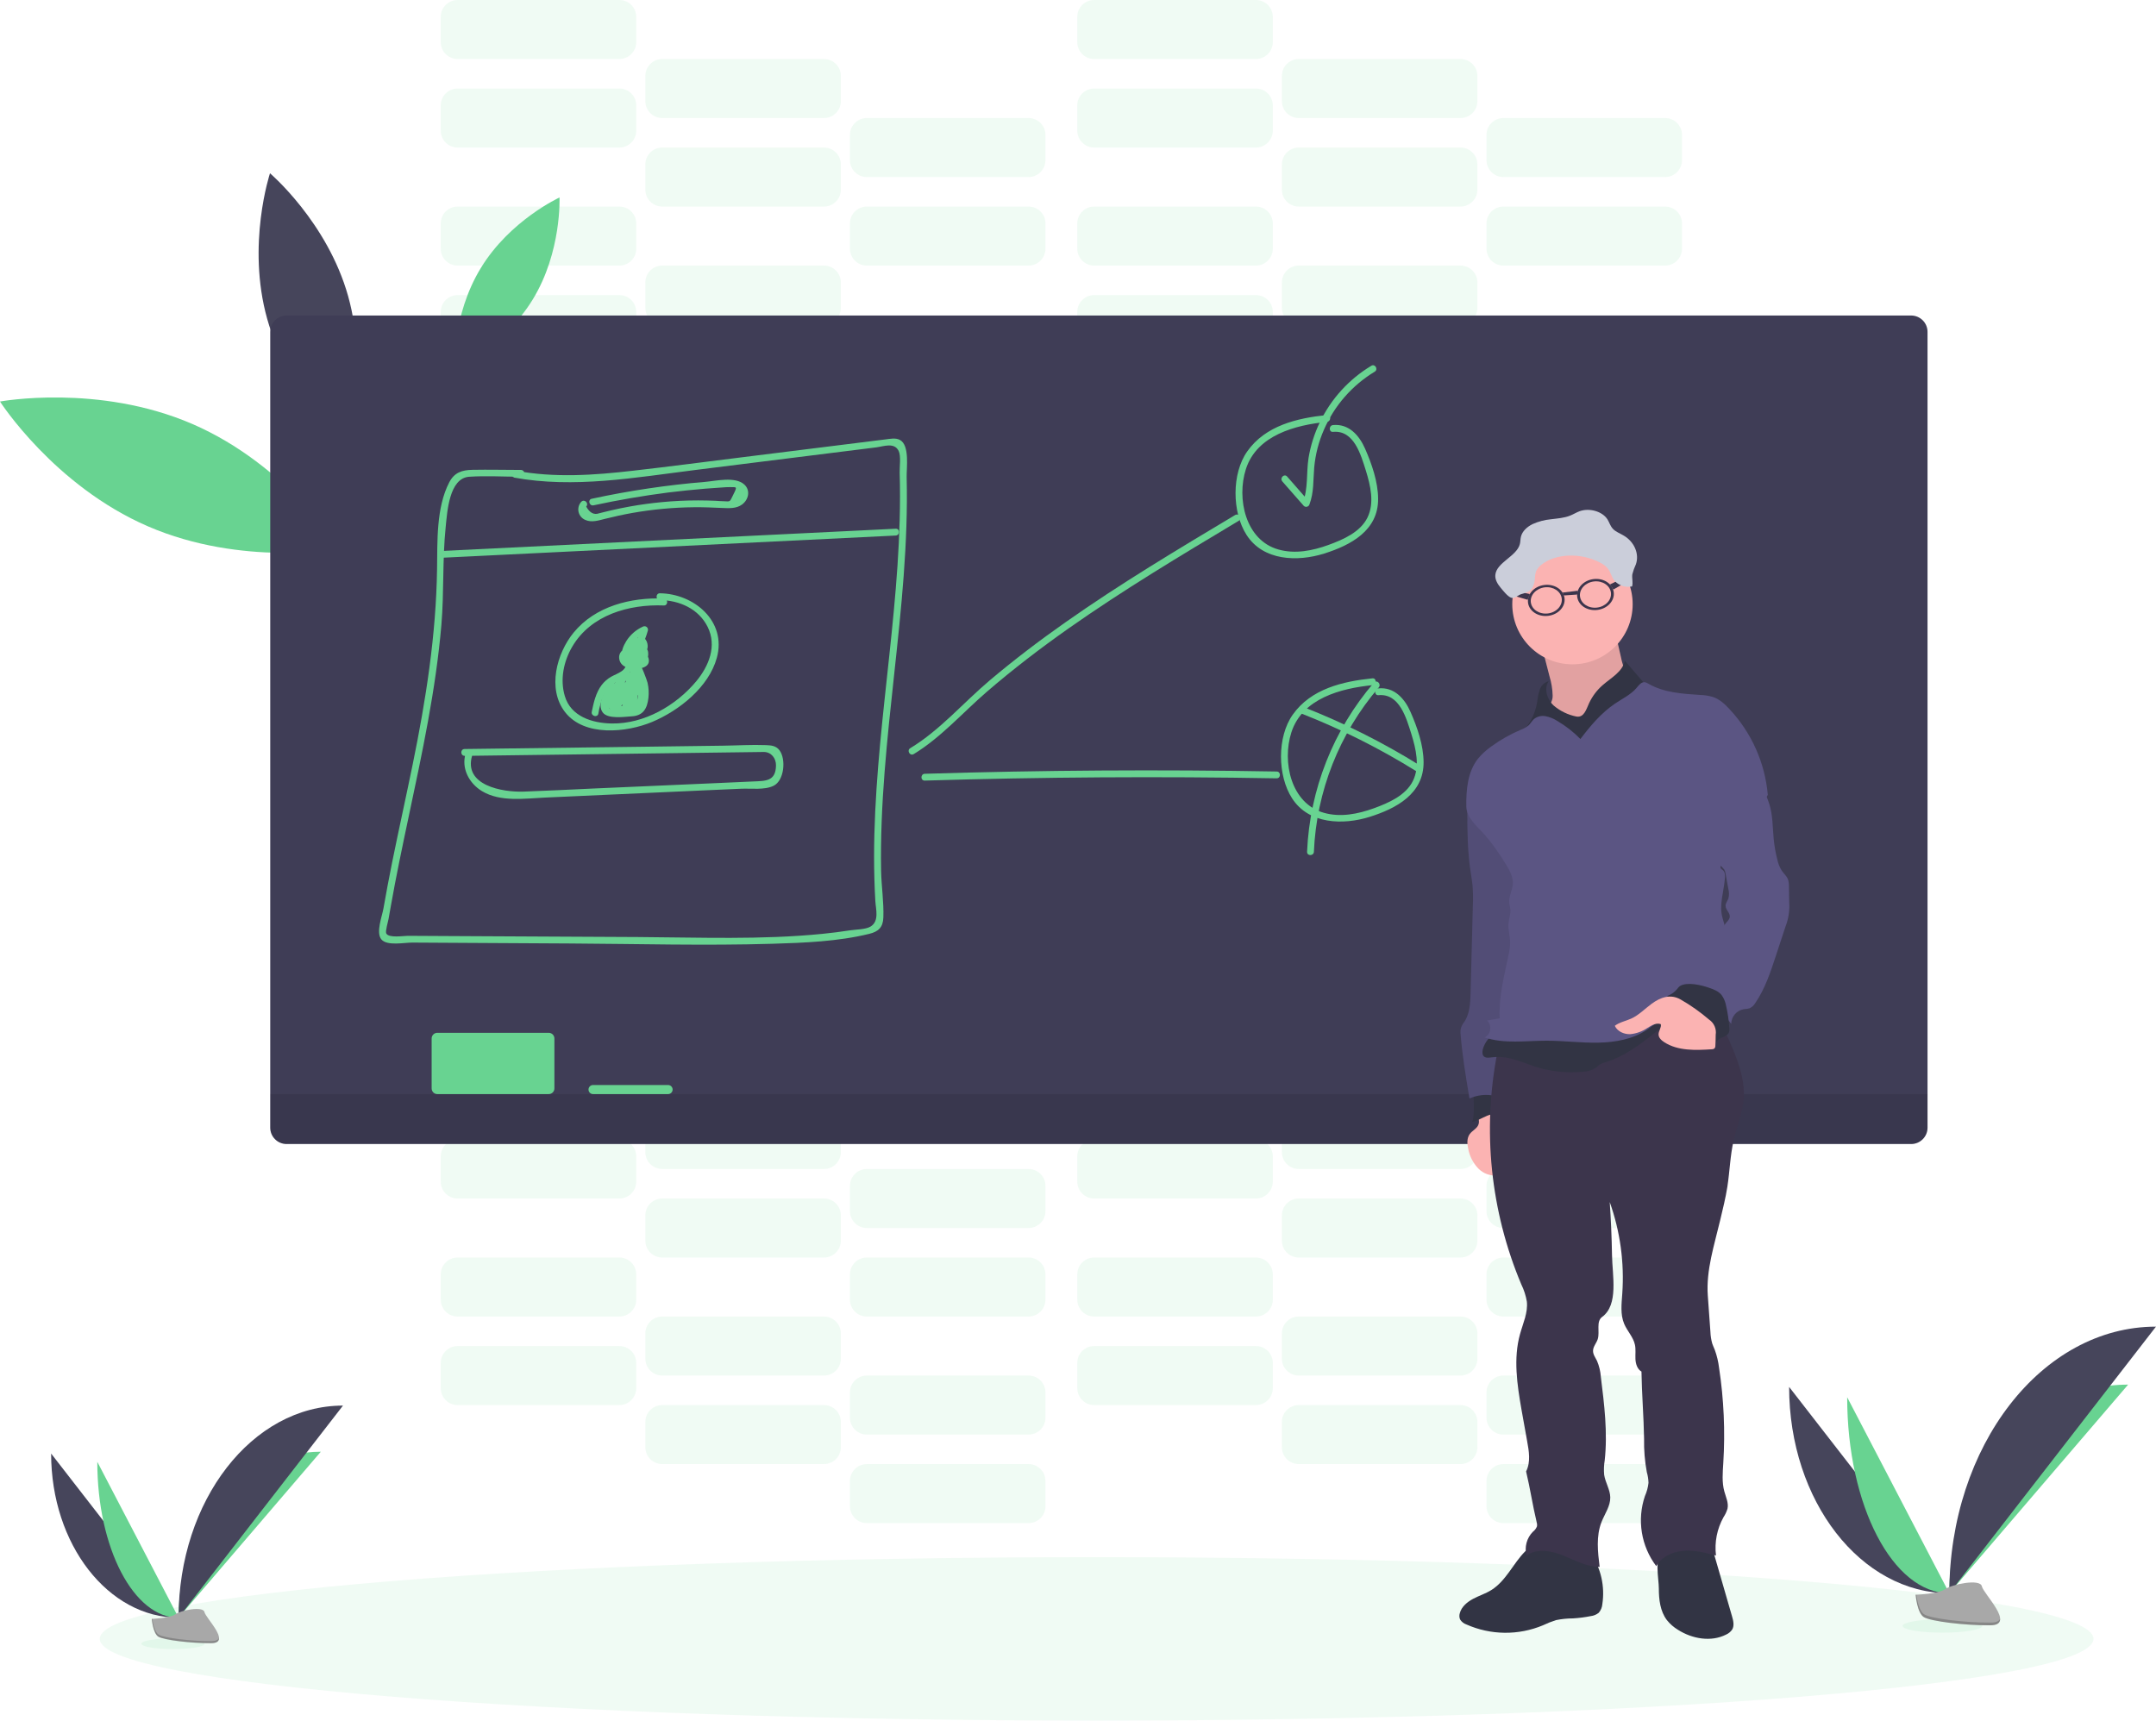 <svg width="446" height="356" viewBox="0 0 446 356" fill="none" xmlns="http://www.w3.org/2000/svg">
<g clip-path="url(#clip0)">
<path opacity="0.1" d="M128.123 61.055H94.668C92.738 61.055 91.173 62.618 91.173 64.545V69.777C91.173 71.704 92.738 73.266 94.668 73.266H128.123C130.053 73.266 131.617 71.704 131.617 69.777V64.545C131.617 62.618 130.053 61.055 128.123 61.055Z" fill="#68D391"/>
<path opacity="0.1" d="M170.448 73.266H136.993C135.063 73.266 133.499 74.829 133.499 76.756V81.988C133.499 83.915 135.063 85.478 136.993 85.478H170.448C172.378 85.478 173.943 83.915 173.943 81.988V76.756C173.943 74.829 172.378 73.266 170.448 73.266Z" fill="#68D391"/>
<path opacity="0.1" d="M212.774 85.478H179.318C177.388 85.478 175.824 87.04 175.824 88.967V94.199C175.824 96.126 177.388 97.689 179.318 97.689H212.774C214.704 97.689 216.268 96.126 216.268 94.199V88.967C216.268 87.04 214.704 85.478 212.774 85.478Z" fill="#68D391"/>
<path opacity="0.1" d="M128.123 42.739H94.668C92.738 42.739 91.173 44.301 91.173 46.228V51.46C91.173 53.388 92.738 54.95 94.668 54.95H128.123C130.053 54.95 131.617 53.388 131.617 51.46V46.228C131.617 44.301 130.053 42.739 128.123 42.739Z" fill="#68D391"/>
<path opacity="0.1" d="M170.448 54.95H136.993C135.063 54.95 133.499 56.512 133.499 58.439V63.671C133.499 65.599 135.063 67.161 136.993 67.161H170.448C172.378 67.161 173.943 65.599 173.943 63.671V58.439C173.943 56.512 172.378 54.95 170.448 54.95Z" fill="#68D391"/>
<path opacity="0.1" d="M212.774 67.161H179.318C177.388 67.161 175.824 68.723 175.824 70.65V75.882C175.824 77.81 177.388 79.372 179.318 79.372H212.774C214.704 79.372 216.268 77.81 216.268 75.882V70.65C216.268 68.723 214.704 67.161 212.774 67.161Z" fill="#68D391"/>
<path opacity="0.1" d="M259.802 61.055H226.346C224.416 61.055 222.852 62.618 222.852 64.545V69.777C222.852 71.704 224.416 73.266 226.346 73.266H259.802C261.732 73.266 263.296 71.704 263.296 69.777V64.545C263.296 62.618 261.732 61.055 259.802 61.055Z" fill="#68D391"/>
<path opacity="0.1" d="M302.127 73.266H268.671C266.742 73.266 265.177 74.829 265.177 76.756V81.988C265.177 83.915 266.742 85.478 268.671 85.478H302.127C304.057 85.478 305.621 83.915 305.621 81.988V76.756C305.621 74.829 304.057 73.266 302.127 73.266Z" fill="#68D391"/>
<path opacity="0.1" d="M344.452 85.478H310.997C309.067 85.478 307.502 87.04 307.502 88.967V94.199C307.502 96.126 309.067 97.689 310.997 97.689H344.452C346.382 97.689 347.947 96.126 347.947 94.199V88.967C347.947 87.04 346.382 85.478 344.452 85.478Z" fill="#68D391"/>
<path opacity="0.1" d="M259.802 42.739H226.346C224.416 42.739 222.852 44.301 222.852 46.228V51.46C222.852 53.388 224.416 54.95 226.346 54.95H259.802C261.732 54.95 263.296 53.388 263.296 51.46V46.228C263.296 44.301 261.732 42.739 259.802 42.739Z" fill="#68D391"/>
<path opacity="0.1" d="M302.127 54.95H268.671C266.742 54.95 265.177 56.512 265.177 58.439V63.671C265.177 65.599 266.742 67.161 268.671 67.161H302.127C304.057 67.161 305.621 65.599 305.621 63.671V58.439C305.621 56.512 304.057 54.95 302.127 54.95Z" fill="#68D391"/>
<path opacity="0.1" d="M344.452 67.161H310.997C309.067 67.161 307.502 68.723 307.502 70.65V75.882C307.502 77.81 309.067 79.372 310.997 79.372H344.452C346.382 79.372 347.947 77.81 347.947 75.882V70.65C347.947 68.723 346.382 67.161 344.452 67.161Z" fill="#68D391"/>
<path opacity="0.1" d="M128.123 18.317H94.668C92.738 18.317 91.173 19.879 91.173 21.806V27.038C91.173 28.965 92.738 30.528 94.668 30.528H128.123C130.053 30.528 131.617 28.965 131.617 27.038V21.806C131.617 19.879 130.053 18.317 128.123 18.317Z" fill="#68D391"/>
<path opacity="0.1" d="M170.448 30.528H136.993C135.063 30.528 133.499 32.09 133.499 34.017V39.249C133.499 41.176 135.063 42.739 136.993 42.739H170.448C172.378 42.739 173.943 41.176 173.943 39.249V34.017C173.943 32.09 172.378 30.528 170.448 30.528Z" fill="#68D391"/>
<path opacity="0.1" d="M212.774 42.739H179.318C177.388 42.739 175.824 44.301 175.824 46.228V51.46C175.824 53.388 177.388 54.95 179.318 54.95H212.774C214.704 54.95 216.268 53.388 216.268 51.46V46.228C216.268 44.301 214.704 42.739 212.774 42.739Z" fill="#68D391"/>
<path opacity="0.1" d="M128.123 0H94.668C92.738 0 91.173 1.562 91.173 3.49V8.722C91.173 10.649 92.738 12.211 94.668 12.211H128.123C130.053 12.211 131.617 10.649 131.617 8.722V3.49C131.617 1.562 130.053 0 128.123 0Z" fill="#68D391"/>
<path opacity="0.1" d="M170.448 12.211H136.993C135.063 12.211 133.499 13.773 133.499 15.701V20.933C133.499 22.86 135.063 24.422 136.993 24.422H170.448C172.378 24.422 173.943 22.86 173.943 20.933V15.701C173.943 13.773 172.378 12.211 170.448 12.211Z" fill="#68D391"/>
<path opacity="0.1" d="M212.774 24.422H179.318C177.388 24.422 175.824 25.985 175.824 27.912V33.144C175.824 35.071 177.388 36.633 179.318 36.633H212.774C214.704 36.633 216.268 35.071 216.268 33.144V27.912C216.268 25.985 214.704 24.422 212.774 24.422Z" fill="#68D391"/>
<path opacity="0.1" d="M259.802 18.317H226.346C224.416 18.317 222.852 19.879 222.852 21.806V27.038C222.852 28.965 224.416 30.528 226.346 30.528H259.802C261.732 30.528 263.296 28.965 263.296 27.038V21.806C263.296 19.879 261.732 18.317 259.802 18.317Z" fill="#68D391"/>
<path opacity="0.1" d="M302.127 30.528H268.671C266.742 30.528 265.177 32.09 265.177 34.017V39.249C265.177 41.176 266.742 42.739 268.671 42.739H302.127C304.057 42.739 305.621 41.176 305.621 39.249V34.017C305.621 32.09 304.057 30.528 302.127 30.528Z" fill="#68D391"/>
<path opacity="0.1" d="M344.452 42.739H310.997C309.067 42.739 307.502 44.301 307.502 46.228V51.46C307.502 53.388 309.067 54.95 310.997 54.95H344.452C346.382 54.95 347.947 53.388 347.947 51.46V46.228C347.947 44.301 346.382 42.739 344.452 42.739Z" fill="#68D391"/>
<path opacity="0.1" d="M259.802 0H226.346C224.416 0 222.852 1.562 222.852 3.49V8.722C222.852 10.649 224.416 12.211 226.346 12.211H259.802C261.732 12.211 263.296 10.649 263.296 8.722V3.49C263.296 1.562 261.732 0 259.802 0Z" fill="#68D391"/>
<path opacity="0.1" d="M302.127 12.211H268.671C266.742 12.211 265.177 13.773 265.177 15.701V20.933C265.177 22.86 266.742 24.422 268.671 24.422H302.127C304.057 24.422 305.621 22.86 305.621 20.933V15.701C305.621 13.773 304.057 12.211 302.127 12.211Z" fill="#68D391"/>
<path opacity="0.1" d="M344.452 24.422H310.997C309.067 24.422 307.502 25.985 307.502 27.912V33.144C307.502 35.071 309.067 36.633 310.997 36.633H344.452C346.382 36.633 347.947 35.071 347.947 33.144V27.912C347.947 25.985 346.382 24.422 344.452 24.422Z" fill="#68D391"/>
<path opacity="0.1" d="M128.123 278.507H94.668C92.738 278.507 91.173 280.069 91.173 281.996V287.228C91.173 289.155 92.738 290.718 94.668 290.718H128.123C130.053 290.718 131.617 289.155 131.617 287.228V281.996C131.617 280.069 130.053 278.507 128.123 278.507Z" fill="#68D391"/>
<path opacity="0.1" d="M170.448 290.718H136.993C135.063 290.718 133.499 292.28 133.499 294.207V299.439C133.499 301.366 135.063 302.929 136.993 302.929H170.448C172.378 302.929 173.943 301.366 173.943 299.439V294.207C173.943 292.28 172.378 290.718 170.448 290.718Z" fill="#68D391"/>
<path opacity="0.1" d="M212.774 302.929H179.318C177.388 302.929 175.824 304.491 175.824 306.418V311.65C175.824 313.578 177.388 315.14 179.318 315.14H212.774C214.704 315.14 216.268 313.578 216.268 311.65V306.418C216.268 304.491 214.704 302.929 212.774 302.929Z" fill="#68D391"/>
<path opacity="0.1" d="M128.123 260.19H94.668C92.738 260.19 91.173 261.752 91.173 263.68V268.912C91.173 270.839 92.738 272.401 94.668 272.401H128.123C130.053 272.401 131.617 270.839 131.617 268.912V263.68C131.617 261.752 130.053 260.19 128.123 260.19Z" fill="#68D391"/>
<path opacity="0.1" d="M170.448 272.401H136.993C135.063 272.401 133.499 273.963 133.499 275.891V281.123C133.499 283.05 135.063 284.612 136.993 284.612H170.448C172.378 284.612 173.943 283.05 173.943 281.123V275.891C173.943 273.963 172.378 272.401 170.448 272.401Z" fill="#68D391"/>
<path opacity="0.1" d="M212.774 284.612H179.318C177.388 284.612 175.824 286.174 175.824 288.102V293.334C175.824 295.261 177.388 296.823 179.318 296.823H212.774C214.704 296.823 216.268 295.261 216.268 293.334V288.102C216.268 286.174 214.704 284.612 212.774 284.612Z" fill="#68D391"/>
<path opacity="0.1" d="M259.802 278.507H226.346C224.416 278.507 222.852 280.069 222.852 281.996V287.228C222.852 289.155 224.416 290.718 226.346 290.718H259.802C261.732 290.718 263.296 289.155 263.296 287.228V281.996C263.296 280.069 261.732 278.507 259.802 278.507Z" fill="#68D391"/>
<path opacity="0.1" d="M302.127 290.718H268.671C266.742 290.718 265.177 292.28 265.177 294.207V299.439C265.177 301.366 266.742 302.929 268.671 302.929H302.127C304.057 302.929 305.621 301.366 305.621 299.439V294.207C305.621 292.28 304.057 290.718 302.127 290.718Z" fill="#68D391"/>
<path opacity="0.1" d="M344.452 302.929H310.997C309.067 302.929 307.502 304.491 307.502 306.418V311.65C307.502 313.578 309.067 315.14 310.997 315.14H344.452C346.382 315.14 347.947 313.578 347.947 311.65V306.418C347.947 304.491 346.382 302.929 344.452 302.929Z" fill="#68D391"/>
<path opacity="0.1" d="M259.802 260.19H226.346C224.416 260.19 222.852 261.752 222.852 263.68V268.912C222.852 270.839 224.416 272.401 226.346 272.401H259.802C261.732 272.401 263.296 270.839 263.296 268.912V263.68C263.296 261.752 261.732 260.19 259.802 260.19Z" fill="#68D391"/>
<path opacity="0.1" d="M302.127 272.401H268.671C266.742 272.401 265.177 273.963 265.177 275.891V281.123C265.177 283.05 266.742 284.612 268.671 284.612H302.127C304.057 284.612 305.621 283.05 305.621 281.123V275.891C305.621 273.963 304.057 272.401 302.127 272.401Z" fill="#68D391"/>
<path opacity="0.1" d="M344.452 284.612H310.997C309.067 284.612 307.502 286.174 307.502 288.102V293.334C307.502 295.261 309.067 296.823 310.997 296.823H344.452C346.382 296.823 347.947 295.261 347.947 293.334V288.102C347.947 286.174 346.382 284.612 344.452 284.612Z" fill="#68D391"/>
<path opacity="0.1" d="M128.123 235.768H94.668C92.738 235.768 91.173 237.33 91.173 239.257V244.489C91.173 246.417 92.738 247.979 94.668 247.979H128.123C130.053 247.979 131.617 246.417 131.617 244.489V239.257C131.617 237.33 130.053 235.768 128.123 235.768Z" fill="#68D391"/>
<path opacity="0.1" d="M170.448 247.979H136.993C135.063 247.979 133.499 249.541 133.499 251.468V256.7C133.499 258.628 135.063 260.19 136.993 260.19H170.448C172.378 260.19 173.943 258.628 173.943 256.7V251.468C173.943 249.541 172.378 247.979 170.448 247.979Z" fill="#68D391"/>
<path opacity="0.1" d="M212.774 260.19H179.318C177.388 260.19 175.824 261.752 175.824 263.68V268.912C175.824 270.839 177.388 272.401 179.318 272.401H212.774C214.704 272.401 216.268 270.839 216.268 268.912V263.68C216.268 261.752 214.704 260.19 212.774 260.19Z" fill="#68D391"/>
<path opacity="0.1" d="M128.123 217.451H94.668C92.738 217.451 91.173 219.013 91.173 220.941V226.173C91.173 228.1 92.738 229.662 94.668 229.662H128.123C130.053 229.662 131.617 228.1 131.617 226.173V220.941C131.617 219.013 130.053 217.451 128.123 217.451Z" fill="#68D391"/>
<path opacity="0.1" d="M170.448 229.662H136.993C135.063 229.662 133.499 231.225 133.499 233.152V238.384C133.499 240.311 135.063 241.873 136.993 241.873H170.448C172.378 241.873 173.943 240.311 173.943 238.384V233.152C173.943 231.225 172.378 229.662 170.448 229.662Z" fill="#68D391"/>
<path opacity="0.1" d="M212.774 241.873H179.318C177.388 241.873 175.824 243.436 175.824 245.363V250.595C175.824 252.522 177.388 254.084 179.318 254.084H212.774C214.704 254.084 216.268 252.522 216.268 250.595V245.363C216.268 243.436 214.704 241.873 212.774 241.873Z" fill="#68D391"/>
<path opacity="0.1" d="M259.802 235.768H226.346C224.416 235.768 222.852 237.33 222.852 239.257V244.489C222.852 246.417 224.416 247.979 226.346 247.979H259.802C261.732 247.979 263.296 246.417 263.296 244.489V239.257C263.296 237.33 261.732 235.768 259.802 235.768Z" fill="#68D391"/>
<path opacity="0.1" d="M302.127 247.979H268.671C266.742 247.979 265.177 249.541 265.177 251.468V256.7C265.177 258.628 266.742 260.19 268.671 260.19H302.127C304.057 260.19 305.621 258.628 305.621 256.7V251.468C305.621 249.541 304.057 247.979 302.127 247.979Z" fill="#68D391"/>
<path opacity="0.1" d="M344.452 260.19H310.997C309.067 260.19 307.502 261.752 307.502 263.68V268.912C307.502 270.839 309.067 272.401 310.997 272.401H344.452C346.382 272.401 347.947 270.839 347.947 268.912V263.68C347.947 261.752 346.382 260.19 344.452 260.19Z" fill="#68D391"/>
<path opacity="0.1" d="M259.802 217.451H226.346C224.416 217.451 222.852 219.013 222.852 220.941V226.173C222.852 228.1 224.416 229.662 226.346 229.662H259.802C261.732 229.662 263.296 228.1 263.296 226.173V220.941C263.296 219.013 261.732 217.451 259.802 217.451Z" fill="#68D391"/>
<path opacity="0.1" d="M302.127 229.662H268.671C266.742 229.662 265.177 231.225 265.177 233.152V238.384C265.177 240.311 266.742 241.873 268.671 241.873H302.127C304.057 241.873 305.621 240.311 305.621 238.384V233.152C305.621 231.225 304.057 229.662 302.127 229.662Z" fill="#68D391"/>
<path opacity="0.1" d="M344.452 241.873H310.997C309.067 241.873 307.502 243.436 307.502 245.363V250.595C307.502 252.522 309.067 254.084 310.997 254.084H344.452C346.382 254.084 347.947 252.522 347.947 250.595V245.363C347.947 243.436 346.382 241.873 344.452 241.873Z" fill="#68D391"/>
<path opacity="0.1" d="M226.849 356C340.74 356 433.067 348.43 433.067 339.092C433.067 329.755 340.74 322.185 226.849 322.185C112.958 322.185 20.631 329.755 20.631 339.092C20.631 348.43 112.958 356 226.849 356Z" fill="#68D391"/>
<path d="M39.809 87.732C59.255 96.148 70.429 113.563 70.429 113.563C70.429 113.563 50.071 117.32 30.62 108.909C11.169 100.497 0 83.078 0 83.078C0 83.078 20.358 79.316 39.809 87.732Z" fill="#68D391"/>
<path d="M99.488 55.419C105.503 45.557 115.745 40.86 115.745 40.86C115.745 40.86 116.216 52.104 110.22 61.938C104.224 71.773 93.957 76.465 93.957 76.465C93.957 76.465 93.468 65.226 99.488 55.419Z" fill="#68D391"/>
<path d="M55.272 65.973C59.575 81.312 71.436 91.409 71.436 91.409C71.436 91.409 76.322 76.629 72.019 61.285C67.716 45.942 55.851 35.849 55.851 35.849C55.851 35.849 50.964 50.629 55.272 65.973Z" fill="#46455B"/>
<path d="M395.346 65.282H59.293C57.42 65.282 55.902 66.798 55.902 68.668V233.321C55.902 235.191 57.42 236.707 59.293 236.707H395.346C397.219 236.707 398.737 235.191 398.737 233.321V68.668C398.737 66.798 397.219 65.282 395.346 65.282Z" fill="#3F3D56"/>
<path opacity="0.1" d="M55.902 226.375H398.737V233.321C398.737 234.219 398.38 235.08 397.744 235.715C397.108 236.35 396.245 236.707 395.346 236.707H59.293C58.394 236.707 57.531 236.35 56.895 235.715C56.26 235.08 55.902 234.219 55.902 233.321V226.375Z" fill="black"/>
<path d="M113.512 213.694H90.468C89.819 213.694 89.292 214.22 89.292 214.868V225.201C89.292 225.849 89.819 226.375 90.468 226.375H113.512C114.161 226.375 114.687 225.849 114.687 225.201V214.868C114.687 214.22 114.161 213.694 113.512 213.694Z" fill="#68D391"/>
<path d="M138.201 224.496H122.682C122.163 224.496 121.742 224.917 121.742 225.435C121.742 225.954 122.163 226.375 122.682 226.375H138.201C138.721 226.375 139.142 225.954 139.142 225.435C139.142 224.917 138.721 224.496 138.201 224.496Z" fill="#68D391"/>
<path d="M106.293 98.806C118.704 101.094 131.364 98.806 143.722 97.257L181.284 92.56C182.803 92.367 185.013 91.461 185.907 93.316C186.41 94.354 186.071 96.604 186.109 97.797C186.208 101.084 186.198 104.372 186.109 107.659C185.94 113.944 185.479 120.213 184.891 126.469C183.748 138.713 182.13 150.891 181.321 163.182C180.908 169.438 180.701 175.713 180.884 181.969C180.926 183.462 180.988 184.956 181.077 186.444C181.176 188.112 181.923 190.587 180.103 191.7C179.064 192.339 177.018 192.306 175.829 192.494C173.947 192.79 172.066 193.024 170.148 193.217C157.502 194.48 144.691 193.954 131.998 193.879L93.671 193.682L84.321 193.63C83.475 193.63 80.423 194.137 79.901 193.132C79.68 192.705 80.267 190.704 80.371 190.169C80.515 189.286 80.672 188.404 80.841 187.525C81.932 181.349 83.221 175.21 84.519 169.077C87.308 155.926 90.162 142.71 91.31 129.278C91.879 122.538 91.502 115.738 92.198 109.012C92.523 105.889 92.909 98.919 97.071 98.642C100.598 98.407 104.228 98.642 107.765 98.642C107.952 98.642 108.131 98.568 108.264 98.436C108.396 98.304 108.47 98.124 108.47 97.938C108.47 97.751 108.396 97.572 108.264 97.439C108.131 97.307 107.952 97.233 107.765 97.233C104.426 97.233 101.082 97.144 97.743 97.21C95.523 97.252 93.981 97.778 92.923 99.816C90.219 105.048 90.496 112.027 90.412 117.738C90.209 131.41 88.107 144.791 85.37 158.162C83.992 164.892 82.506 171.599 81.138 178.333C80.493 181.551 79.877 184.777 79.313 188.013C79.049 189.554 77.719 192.949 78.89 194.363C80.061 195.777 83.663 195.016 85.276 195.025L96.497 195.091L117.998 195.213C131.89 195.293 145.829 195.683 159.717 195.274C166.348 195.077 173.355 194.804 179.812 193.222C181.735 192.752 182.662 191.869 182.737 189.821C182.85 186.646 182.333 183.373 182.267 180.184C181.796 152.897 188.216 125.99 187.557 98.694C187.515 96.839 188.216 92.161 186.184 91.038C185.272 90.531 184.087 90.808 183.127 90.921C181.293 91.132 179.464 91.391 177.63 91.607L153.81 94.575C146.196 95.514 138.587 96.529 130.959 97.393C122.884 98.332 114.73 98.891 106.683 97.393C105.794 97.228 105.413 98.586 106.307 98.75L106.293 98.806Z" fill="#68D391"/>
<path d="M91.319 115.409L185.291 110.806C186.198 110.759 186.203 109.35 185.291 109.397L91.319 114C90.416 114.042 90.412 115.451 91.319 115.409Z" fill="#68D391"/>
<path d="M120.27 103.794C120.007 104.072 119.816 104.41 119.714 104.779C119.612 105.147 119.601 105.535 119.683 105.909C119.765 106.282 119.937 106.63 120.184 106.922C120.432 107.214 120.747 107.442 121.102 107.584C122.367 108.162 123.853 107.678 125.109 107.364C126.99 106.894 128.871 106.476 130.804 106.133C135.011 105.389 139.272 104.993 143.544 104.95C145.491 104.926 147.424 105.015 149.371 105.1C150.781 105.156 152.3 105.269 153.495 104.395C154.859 103.4 155.301 101.455 153.965 100.244C152.084 98.529 148.03 99.525 145.858 99.704C137.974 100.358 130.141 101.525 122.409 103.198C121.525 103.386 121.897 104.748 122.786 104.555C127.887 103.456 133.027 102.573 138.206 101.906C140.752 101.593 143.302 101.328 145.858 101.112C147.062 101.014 148.265 100.925 149.469 100.854C149.94 100.826 150.438 100.774 150.918 100.788C152.409 100.821 152.583 100.554 151.689 102.352C150.894 103.944 151.148 103.761 149.77 103.71C149.187 103.71 148.604 103.644 148.021 103.616C146.826 103.566 145.632 103.539 144.437 103.536C141.895 103.536 139.358 103.658 136.828 103.902C134.684 104.109 132.544 104.4 130.423 104.776C129.097 105.011 127.78 105.283 126.468 105.584C125.889 105.72 125.306 105.861 124.728 106.006C124.45 106.081 124.168 106.147 123.891 106.218C122.862 106.575 121.986 106.105 121.262 104.809C121.892 104.156 120.9 103.155 120.265 103.813L120.27 103.794Z" fill="#68D391"/>
<path d="M137.303 123.839C130.498 123.576 123.148 125.413 118.666 130.884C115.158 135.163 113.159 142.503 116.874 147.322C120.867 152.488 129.623 151.577 134.905 149.374C140.492 147.026 146.605 142.184 148.284 136.125C150.377 128.559 143.581 122.839 136.504 122.754C135.596 122.754 135.596 124.163 136.504 124.163C140.539 124.21 144.498 125.939 146.38 129.691C148.35 133.646 146.652 137.797 144.028 140.963C139.824 146.002 133.249 149.802 126.553 149.694C122.532 149.633 118.087 148.257 116.841 144.02C115.816 140.587 116.597 136.835 118.384 133.791C122.249 127.216 130.117 124.99 137.331 125.272C138.239 125.304 138.239 123.896 137.331 123.863L137.303 123.839Z" fill="#68D391"/>
<path d="M130.545 134.275C130.255 134.168 129.942 134.135 129.636 134.181C129.33 134.227 129.041 134.349 128.795 134.537C128.549 134.724 128.355 134.971 128.23 135.253C128.105 135.536 128.054 135.846 128.081 136.154C128.222 137.985 130.244 138.502 131.763 138.394C133.075 138.281 134.608 137.797 134.148 136.158C134.063 135.868 133.916 135.6 133.718 135.371C133.52 135.143 133.275 134.959 133 134.834C132.579 134.667 132.123 134.611 131.674 134.669C131.5 134.669 129.906 135.252 130.583 134.552L129.473 134.406C129.596 134.528 129.691 134.675 129.749 134.838C129.808 135 129.829 135.174 129.812 135.346C129.814 135.468 129.848 135.589 129.91 135.694C129.973 135.8 130.062 135.888 130.168 135.949C130.275 136.01 130.396 136.042 130.519 136.043C130.642 136.043 130.763 136.012 130.87 135.952C131.031 135.884 131.208 135.863 131.381 135.89C131.554 135.918 131.715 135.993 131.848 136.107C131.98 136.221 132.078 136.37 132.13 136.537C132.183 136.703 132.187 136.881 132.144 137.051C132.106 137.213 132.127 137.384 132.203 137.533C132.279 137.682 132.405 137.799 132.559 137.864C132.713 137.929 132.885 137.938 133.045 137.889C133.205 137.84 133.342 137.736 133.433 137.595C133.903 136.75 134.472 135.069 133.767 134.186C133.296 133.589 132.389 133.768 131.824 134.115C131.476 134.361 131.152 134.64 130.856 134.947C130.287 135.449 129.915 135.684 130.127 134.721C130.479 132.969 132.154 131.574 133.682 130.875L132.647 130.081C132.105 132.117 131.135 134.014 129.802 135.646L131.006 136.144C130.972 135.499 131.138 134.86 131.481 134.312C131.825 133.765 132.329 133.337 132.925 133.087H132.234L132.6 133.688C132.464 134.576 133.823 134.956 133.959 134.059C134.138 132.899 133.405 131.391 132.045 131.96C130.423 132.636 129.581 134.491 129.614 136.144C129.614 136.708 130.414 137.145 130.823 136.647C132.318 134.832 133.41 132.72 134.025 130.452C134.058 130.317 134.051 130.176 134.005 130.046C133.958 129.915 133.875 129.801 133.765 129.717C133.655 129.632 133.522 129.582 133.384 129.572C133.246 129.561 133.107 129.591 132.986 129.658C131.577 130.294 130.387 131.33 129.562 132.636C128.989 133.575 128.269 135.04 128.852 136.121C128.948 136.294 129.077 136.446 129.232 136.568C129.386 136.691 129.564 136.782 129.754 136.836C129.945 136.889 130.144 136.905 130.34 136.881C130.536 136.858 130.726 136.796 130.898 136.698C131.333 136.441 131.73 136.125 132.078 135.759C132.252 135.604 132.445 135.336 132.676 135.289C132.883 135.148 132.873 135.228 132.643 135.538C132.64 136.025 132.498 136.501 132.234 136.91L133.522 137.45C133.638 137.011 133.625 136.549 133.483 136.118C133.342 135.687 133.078 135.306 132.724 135.021C132.371 134.736 131.942 134.56 131.49 134.514C131.038 134.467 130.583 134.552 130.178 134.759L131.241 135.369C131.263 134.772 131.075 134.185 130.71 133.711C130.654 133.62 130.579 133.542 130.489 133.484C130.4 133.425 130.298 133.388 130.192 133.374C130.086 133.36 129.978 133.37 129.877 133.403C129.775 133.436 129.682 133.492 129.605 133.566C128.89 134.313 128.753 135.604 129.652 136.294C130.324 136.806 130.653 136.294 131.392 136.177C133.898 135.853 132.436 136.98 131.552 137.018C131.156 137.06 130.757 137.031 130.371 136.933C129.39 136.601 129.329 136.174 130.188 135.651C131.03 135.994 131.392 134.632 130.564 134.294L130.545 134.275Z" fill="#68D391"/>
<path d="M129.412 136.849C129.99 138.727 127.601 139.347 126.468 139.995C125.673 140.441 124.979 141.047 124.432 141.775C123.247 143.363 122.804 145.382 122.414 147.284C122.235 148.172 123.595 148.548 123.778 147.66C123.993 146.262 124.393 144.899 124.968 143.607C125.814 141.926 127.028 141.362 128.608 140.498C130.188 139.634 131.331 138.295 130.771 136.473C130.508 135.609 129.144 135.98 129.412 136.849V136.849Z" fill="#68D391"/>
<path d="M131.763 135.905C131.427 135.951 131.12 136.121 130.902 136.382C130.685 136.642 130.573 136.975 130.588 137.314C130.588 137.873 130.959 138.229 131.213 138.676C131.816 139.588 132.276 140.588 132.577 141.639C132.803 142.649 133.024 144.457 132.497 145.396C131.523 147.139 129.765 146.805 128.264 146.805C126.854 146.805 125.763 147.275 125.81 145.312C125.838 144.208 126.609 143.09 127.22 142.222L125.932 142.052C126.204 143.487 126.347 144.942 126.36 146.401C126.36 147.054 127.361 147.416 127.672 146.754C128.428 145.165 129.028 143.508 129.464 141.804L128.076 141.616L128.321 145.185C128.325 145.337 128.378 145.484 128.472 145.604C128.566 145.724 128.697 145.81 128.844 145.85C128.991 145.89 129.148 145.882 129.29 145.827C129.432 145.771 129.552 145.671 129.633 145.542C129.798 145.36 129.918 145.144 129.986 144.908C130.033 144.687 129.6 143.198 129.426 143.729L130.809 143.917L130.907 140.526L129.497 140.714C129.795 141.67 129.885 142.679 129.76 143.673C129.671 144.457 130.992 144.636 131.171 143.861L132.055 139.305L130.766 139.469C131.072 140.099 131.157 140.814 131.006 141.498C130.903 142.4 132.314 142.391 132.417 141.498C132.537 140.563 132.387 139.613 131.984 138.76C131.913 138.643 131.809 138.548 131.684 138.489C131.56 138.429 131.421 138.407 131.285 138.425C131.148 138.443 131.02 138.5 130.915 138.59C130.811 138.679 130.734 138.797 130.696 138.929L129.807 143.485L131.194 143.673C131.335 142.553 131.228 141.416 130.879 140.343C130.832 140.181 130.728 140.042 130.587 139.95C130.446 139.858 130.276 139.819 130.109 139.841C129.942 139.863 129.788 139.945 129.676 140.07C129.563 140.196 129.5 140.358 129.497 140.526L129.398 143.917C129.398 144.739 130.541 144.856 130.785 144.105L130.86 143.875C130.893 143.755 130.894 143.628 130.862 143.508C130.831 143.388 130.769 143.278 130.682 143.189C129.219 141.602 128.923 144.128 128.415 144.828L129.732 145.185L129.487 141.616C129.435 140.855 128.307 140.62 128.1 141.428C127.702 143.016 127.151 144.563 126.454 146.045L127.771 146.401C127.755 144.816 127.598 143.234 127.3 141.677C127.178 141.029 126.327 141.057 126.012 141.508C125.071 142.86 123.444 145.814 124.7 147.435C125.795 148.844 129.243 148.299 130.715 148.21C133.038 148.078 133.88 146.608 134.134 144.42C134.255 143.371 134.196 142.311 133.96 141.282C133.833 140.728 132.549 137.215 132.163 137.285C133.057 137.121 132.676 135.759 131.787 135.923L131.763 135.905Z" fill="#68D391"/>
<path d="M129.031 139.07L125.179 144.147L126.397 144.856L129.219 140.78L127.93 140.235L126.524 145.594C126.486 145.756 126.507 145.927 126.583 146.076C126.659 146.225 126.785 146.342 126.939 146.407C127.093 146.472 127.265 146.481 127.425 146.432C127.585 146.383 127.722 146.279 127.813 146.138C128.453 145.08 129.171 144.07 129.962 143.119L128.786 142.433C128.471 143.646 127.862 144.764 127.013 145.688L128.194 146.373C128.266 145.724 128.439 145.091 128.706 144.495C129.068 143.682 127.921 142.964 127.488 143.781C127.09 144.525 126.636 145.238 126.129 145.913L127.418 146.082L127.705 144.744L126.416 144.575L126.623 145.749C126.657 145.867 126.721 145.974 126.809 146.06C126.897 146.146 127.006 146.208 127.125 146.239C127.244 146.27 127.369 146.27 127.488 146.238C127.607 146.207 127.716 146.145 127.803 146.059C128.996 144.826 129.953 143.385 130.625 141.808H129.412C129.731 142.396 129.955 143.03 130.075 143.687C130.244 144.532 131.368 144.218 131.458 143.499C131.66 141.926 131.763 140.342 131.768 138.755H130.357V141.71C130.357 142.475 131.613 142.701 131.744 141.897C131.838 141.185 132.073 140.498 132.436 139.878H131.199C131.497 140.358 131.659 140.91 131.669 141.475C131.669 141.662 131.743 141.841 131.876 141.973C132.008 142.105 132.187 142.179 132.375 142.179C132.562 142.179 132.741 142.105 132.873 141.973C133.006 141.841 133.08 141.662 133.08 141.475L133.259 140.535H131.9C132.036 141.367 132.553 146.049 130.714 145.5C130.404 145.425 130.315 145.443 130.446 145.551L130.865 144.659L131.848 142.578L130.531 142.222C130.616 143.189 130.705 144.57 130.122 145.396C129.652 146.068 128.203 146.336 127.465 145.941C126.977 145.594 126.561 145.157 126.237 144.654L125.273 145.594C126.054 146.162 127.319 147.557 128.325 147.637C129.092 147.698 129.736 147.064 130.239 146.556C131.011 145.76 131.613 144.815 132.008 143.779C132.404 142.744 132.584 141.638 132.539 140.531C132.539 140.344 132.465 140.165 132.333 140.033C132.2 139.9 132.021 139.826 131.834 139.826C131.647 139.826 131.467 139.9 131.335 140.033C131.203 140.165 131.128 140.344 131.128 140.531V142.137C131.128 142.324 131.203 142.503 131.335 142.635C131.467 142.767 131.647 142.841 131.834 142.841C132.021 142.841 132.2 142.767 132.333 142.635C132.465 142.503 132.539 142.324 132.539 142.137V138.197C132.539 138.01 132.465 137.831 132.333 137.698C132.2 137.566 132.021 137.492 131.834 137.492C131.647 137.492 131.467 137.566 131.335 137.698C131.203 137.831 131.128 138.01 131.128 138.197C131.126 139.141 131.044 140.084 130.884 141.015L132.271 141.202C132.161 140.08 132.109 138.953 132.116 137.826C132.114 137.657 132.051 137.494 131.939 137.368C131.827 137.241 131.673 137.159 131.506 137.137C131.338 137.114 131.168 137.152 131.026 137.244C130.885 137.336 130.781 137.476 130.733 137.638C130.522 138.535 130.263 139.418 130.014 140.296L131.302 140.127L131.204 139.751C131.138 138.854 129.727 138.849 129.793 139.751C129.808 140.131 129.908 140.503 130.084 140.841C130.357 141.414 131.208 141.212 131.373 140.672C131.641 139.789 131.881 138.906 132.092 138.013L130.705 137.826C130.698 138.953 130.75 140.08 130.86 141.202C130.931 141.926 132.097 142.236 132.243 141.39C132.431 140.329 132.53 139.255 132.539 138.178H131.128V142.118H132.539V140.512H131.128C131.211 142.284 130.595 144.017 129.412 145.34C129.229 145.548 129.03 145.743 128.819 145.922C128.485 146.242 128.18 146.195 127.912 145.777C127.244 145.5 126.552 144.786 125.969 144.368C125.386 143.95 124.587 144.776 125.001 145.331C126.082 146.768 127.695 148.369 129.703 147.679C131.815 146.932 132.102 144.077 131.942 142.198C131.89 141.573 130.954 141.151 130.63 141.846C130.16 142.837 129.689 143.823 129.219 144.819C129.054 145.166 128.749 145.645 128.796 146.059C128.951 147.115 130.235 146.942 131.025 146.881C134.086 146.65 133.602 142.315 133.249 140.136C133.132 139.413 132.078 139.526 131.89 140.136C131.741 140.565 131.663 141.016 131.66 141.47H133.071C133.019 140.663 132.793 139.876 132.407 139.164C132.344 139.059 132.255 138.972 132.148 138.912C132.042 138.851 131.921 138.82 131.798 138.82C131.676 138.82 131.555 138.851 131.449 138.912C131.342 138.972 131.253 139.059 131.189 139.164C130.769 139.889 130.485 140.685 130.352 141.512L131.763 141.7V138.746C131.763 138.559 131.689 138.38 131.557 138.248C131.424 138.116 131.245 138.042 131.058 138.042C130.871 138.042 130.691 138.116 130.559 138.248C130.427 138.38 130.352 138.559 130.352 138.746C130.348 140.332 130.244 141.916 130.042 143.49L131.429 143.302C131.27 142.534 130.999 141.793 130.625 141.104C130.562 140.999 130.473 140.912 130.366 140.851C130.259 140.791 130.139 140.759 130.016 140.759C129.893 140.759 129.773 140.791 129.666 140.851C129.559 140.912 129.47 140.999 129.407 141.104C128.794 142.575 127.912 143.919 126.806 145.068L127.987 145.378L127.78 144.204C127.672 143.579 126.788 143.56 126.491 144.034C126.258 144.388 126.099 144.785 126.025 145.202C125.952 145.619 125.965 146.046 126.063 146.458C126.181 147.125 127.027 147.054 127.352 146.627C127.859 145.953 128.313 145.242 128.711 144.499L127.493 143.785C127.168 144.487 126.946 145.232 126.835 145.998C126.75 146.618 127.488 147.266 128.015 146.683C129.026 145.579 129.758 144.248 130.15 142.804C130.324 142.165 129.44 141.559 128.97 142.118C128.105 143.154 127.319 144.253 126.618 145.406L127.907 145.951L129.341 140.611C129.379 140.448 129.358 140.277 129.282 140.128C129.207 139.979 129.08 139.862 128.926 139.797C128.772 139.732 128.6 139.723 128.44 139.772C128.281 139.821 128.143 139.925 128.053 140.066L125.231 144.147C124.704 144.903 125.913 145.556 126.449 144.856L130.286 139.784C130.832 139.061 129.609 138.375 129.068 139.07H129.031Z" fill="#68D391"/>
<path d="M189.029 156.02C194.673 152.573 199.159 147.43 204.144 143.128C209.552 138.464 215.229 134.12 221.074 130.006C232.427 122.022 244.348 114.878 256.261 107.753C256.415 107.656 256.525 107.502 256.569 107.325C256.612 107.148 256.585 106.961 256.493 106.803C256.401 106.646 256.251 106.53 256.075 106.48C255.9 106.43 255.711 106.451 255.55 106.537C243.638 113.662 231.712 120.791 220.359 128.789C215.003 132.547 209.773 136.529 204.76 140.756C199.305 145.359 194.447 151.089 188.3 154.804C187.524 155.273 188.234 156.494 189.01 156.02H189.029Z" fill="#68D391"/>
<path d="M274.475 85.877C268.361 86.497 261.777 88.051 258.015 93.391C254.765 97.984 254.836 105.997 257.888 110.712C261.354 116.071 268.436 116.264 273.938 114.531C279.441 112.797 285.136 109.759 285.084 103.193C285.056 99.671 283.781 96.003 282.375 92.809C281.162 90.052 279.013 87.643 275.758 87.948C274.86 88.032 274.851 89.442 275.758 89.357C280.118 88.953 281.519 94.124 282.554 97.388C283.494 100.436 284.364 104.043 282.888 107.072C281.411 110.102 277.851 111.647 274.808 112.755C271.516 113.948 267.9 114.676 264.462 113.695C257.653 111.792 255.771 103.174 257.733 97.059C259.99 90.014 267.985 87.943 274.498 87.286C275.392 87.197 275.401 85.787 274.498 85.877H274.475Z" fill="#68D391"/>
<path d="M283.88 140.357C277.767 140.977 271.183 142.532 267.42 147.872C264.171 152.465 264.241 160.477 267.293 165.192C270.759 170.551 277.842 170.744 283.344 169.011C288.846 167.278 294.541 164.239 294.49 157.673C294.461 154.151 293.187 150.483 291.781 147.289C290.568 144.532 288.418 142.123 285.164 142.428C284.266 142.513 284.256 143.922 285.164 143.837C289.524 143.433 290.925 148.604 291.96 151.868C292.9 154.916 293.77 158.523 292.293 161.553C290.817 164.582 287.257 166.127 284.214 167.235C280.922 168.428 277.306 169.156 273.868 168.175C267.058 166.273 265.177 157.654 267.138 151.54C269.396 144.495 277.39 142.423 283.904 141.766C284.797 141.677 284.807 140.268 283.904 140.357H283.88Z" fill="#68D391"/>
<path d="M265.252 99.595L269.706 104.668C269.794 104.753 269.903 104.813 270.021 104.844C270.14 104.875 270.264 104.874 270.383 104.842C270.501 104.811 270.609 104.749 270.697 104.663C270.784 104.578 270.848 104.471 270.882 104.353C271.822 101.883 271.643 99.323 271.864 96.726C272.108 94.041 272.783 91.414 273.863 88.944C276.033 83.933 279.712 79.723 284.388 76.897C285.164 76.427 284.454 75.206 283.678 75.68C279.067 78.453 275.368 82.512 273.035 87.356C271.894 89.714 271.102 92.224 270.684 94.81C270.214 97.858 270.642 101.051 269.513 103.977L270.693 103.663L266.263 98.6C265.661 97.919 264.669 98.919 265.266 99.595H265.252Z" fill="#68D391"/>
<path d="M191.301 161.51C215.558 160.771 239.821 160.615 264.091 161.041C264.998 161.041 264.998 159.632 264.091 159.632C239.827 159.2 215.564 159.356 191.301 160.101C190.393 160.13 190.388 161.539 191.301 161.51Z" fill="#68D391"/>
<path d="M269.16 147.618C277.453 150.868 285.429 154.871 292.99 159.575C293.761 160.045 294.471 158.838 293.7 158.359C286.04 153.596 277.958 149.546 269.555 146.261C268.714 145.927 268.347 147.289 269.184 147.618H269.16Z" fill="#68D391"/>
<path d="M284.219 141.235C275.81 151.025 270.939 163.353 270.388 176.239C270.35 177.145 271.761 177.145 271.799 176.239C272.333 163.722 277.057 151.747 285.216 142.231C285.804 141.545 284.811 140.545 284.219 141.235Z" fill="#68D391"/>
<path d="M96.13 156.396L148.693 155.71L154.736 155.63C155.823 155.63 156.909 155.593 157.996 155.588C159.524 155.588 160.554 156.856 160.526 158.406C160.455 161.694 158.386 161.576 155.677 161.694L149.145 161.989L122.546 163.159C117.782 163.37 113.013 163.629 108.249 163.793C103.951 163.924 95.777 162.525 97.687 156.278C97.95 155.41 96.591 155.038 96.323 155.903C95.382 158.974 97.047 162.093 99.728 163.704C103.532 165.986 108.545 165.211 112.745 165.023L145.401 163.544L153.33 163.192C155.362 163.098 158.188 163.511 160.055 162.567C162.247 161.463 162.632 157.081 161.25 155.236C160.54 154.296 159.543 154.212 158.428 154.17C155.503 154.057 152.526 154.249 149.596 154.287L133.315 154.503L96.111 154.973C95.204 154.973 95.204 156.382 96.111 156.382L96.13 156.396Z" fill="#68D391"/>
<path d="M308.499 328.995C307.314 329.737 305.96 330.155 304.737 330.808C303.514 331.46 302.325 332.442 301.977 333.795C301.847 334.214 301.868 334.666 302.038 335.072C302.342 335.562 302.808 335.931 303.355 336.115C305.838 337.216 308.521 337.8 311.239 337.831C313.957 337.862 316.652 337.339 319.161 336.293C320.043 335.869 320.955 335.509 321.888 335.213C323.038 334.979 324.209 334.859 325.382 334.856C326.616 334.784 327.843 334.627 329.055 334.386C329.665 334.319 330.242 334.079 330.72 333.696C331.156 333.194 331.419 332.565 331.468 331.902C332.024 328.243 331.185 324.509 329.117 321.438C328.856 321.008 328.506 320.638 328.091 320.353C327.585 320.092 327.029 319.943 326.459 319.916C324.108 319.63 321.644 319.104 319.269 319.047C317.566 319.01 316.711 319.818 315.507 320.987C313.019 323.472 311.566 327.083 308.499 328.995Z" fill="#323444"/>
<path d="M343.154 328.647C343.154 330.949 343.432 333.386 344.829 335.222C345.467 336.016 346.241 336.692 347.114 337.218C350.067 339.097 353.98 339.787 357.093 338.195C357.596 337.97 358.026 337.609 358.335 337.153C358.805 336.335 358.556 335.316 358.293 334.415L353.787 318.822C350.876 319.268 346.597 319.583 344.01 321.058C342.134 322.124 343.154 326.59 343.154 328.647Z" fill="#323444"/>
<path d="M305.856 232.635C305.584 233.495 304.596 233.894 304.055 234.617C303.42 235.467 303.486 236.646 303.717 237.679C304.001 239.203 304.718 240.613 305.781 241.742C306.321 242.301 306.986 242.723 307.723 242.973C308.459 243.223 309.244 243.294 310.014 243.179C311.528 242.892 312.835 241.554 312.887 240.018C312.86 239.32 312.71 238.631 312.445 237.985L309.238 228.723C309.225 228.657 309.198 228.596 309.159 228.541C309.12 228.487 309.07 228.442 309.012 228.408C308.891 228.381 308.764 228.403 308.659 228.469C307.902 228.826 306.383 229.202 305.941 229.986C305.499 230.771 306.176 231.785 305.856 232.635Z" fill="#FBB3B2"/>
<path d="M304.356 232.17C305.527 231.987 306.552 231.301 307.648 230.851C308.744 230.4 310.117 230.226 311.039 230.977C311.302 231.193 311.556 231.489 311.899 231.485C311.432 229.188 310.726 226.947 309.793 224.797C309.76 224.694 309.696 224.603 309.609 224.538C309.481 224.486 309.338 224.486 309.209 224.538L306.045 225.365C304.874 225.67 304.737 225.576 304.826 226.727C304.85 227.239 305.113 232.17 304.356 232.17Z" fill="#323444"/>
<path d="M304.008 165.291C303.538 166.014 303.538 166.916 303.538 167.766C303.538 171.923 303.58 176.103 304.196 180.217C304.342 181.203 304.525 182.189 304.619 183.185C304.726 184.571 304.748 185.962 304.685 187.351L304.215 205.433C304.159 207.645 304.046 210.021 302.677 211.759C302.262 212.341 302.067 213.052 302.127 213.764C302.484 218.301 303.237 222.801 303.985 227.286C305.189 226.743 306.504 226.494 307.823 226.556C309.143 226.619 310.428 226.993 311.575 227.647C313.948 220.197 315.26 212.45 315.474 204.634C315.582 200.788 315.417 196.918 316.01 193.118C317.002 186.722 316.598 180.16 315.869 173.726C315.638 171.688 315.149 169.588 313.842 168.01C312.604 166.63 310.956 165.682 309.139 165.305C307.399 164.85 305.842 165.319 304.008 165.291Z" fill="#5B5583"/>
<path opacity="0.1" d="M304.008 165.291C303.538 166.014 303.538 166.916 303.538 167.766C303.538 171.923 303.58 176.103 304.196 180.217C304.342 181.203 304.525 182.189 304.619 183.185C304.726 184.571 304.748 185.962 304.685 187.351L304.215 205.433C304.159 207.645 304.046 210.021 302.677 211.759C302.262 212.341 302.067 213.052 302.127 213.764C302.484 218.301 303.237 222.801 303.985 227.286C305.189 226.743 306.504 226.494 307.823 226.556C309.143 226.619 310.428 226.993 311.575 227.647C313.948 220.197 315.26 212.45 315.474 204.634C315.582 200.788 315.417 196.918 316.01 193.118C317.002 186.722 316.598 180.16 315.869 173.726C315.638 171.688 315.149 169.588 313.842 168.01C312.604 166.63 310.956 165.682 309.139 165.305C307.399 164.85 305.842 165.319 304.008 165.291Z" fill="black"/>
<path d="M309.755 217.728C306.601 233.87 308.323 250.584 314.702 265.746C315.254 266.868 315.64 268.064 315.85 269.297C316.109 271.598 315.046 273.81 314.439 276.036C313.028 281.099 313.842 286.491 314.745 291.671C315.121 293.831 315.508 295.99 315.906 298.148C316.297 300.252 316.673 302.539 315.695 304.446C316.536 307.949 317.035 311.42 317.877 314.924C317.966 315.201 317.993 315.494 317.957 315.783C317.787 316.242 317.488 316.641 317.096 316.934C316.469 317.569 316.018 318.357 315.788 319.219C315.558 320.081 315.556 320.988 315.784 321.851C317.933 320.311 320.929 320.851 323.384 321.851C325.839 322.852 328.256 324.2 330.908 324.2C330.523 321.09 330.151 317.826 331.299 314.91C331.966 313.219 333.142 311.622 333.109 309.814C333.076 308.194 332.084 306.747 331.844 305.146C331.755 304.149 331.793 303.145 331.957 302.158C332.587 296.41 331.872 290.605 331.157 284.866C331.077 283.734 330.81 282.623 330.367 281.578C330.034 280.902 329.535 280.254 329.544 279.498C329.544 278.619 330.255 277.905 330.518 277.069C330.988 275.529 330.123 273.434 331.426 272.481C334.859 269.963 333.542 263.952 333.467 259.702C333.407 256.035 333.25 252.372 332.996 248.712C335.158 254.781 336.042 261.231 335.592 267.658C335.442 269.762 335.164 271.974 335.987 273.918C336.617 275.412 337.868 276.642 338.207 278.225C338.419 279.202 338.268 280.211 338.315 281.207C338.362 282.203 338.701 283.288 339.561 283.79C339.627 288.318 340.032 293.16 340.102 297.687C340.056 300.002 340.246 302.315 340.667 304.591C340.878 305.315 340.995 306.064 341.015 306.818C340.909 307.763 340.658 308.686 340.272 309.556C339.452 311.979 339.238 314.566 339.647 317.091C340.057 319.617 341.079 322.004 342.623 324.045C343.733 322.077 346.047 321.034 348.304 320.87C350.561 320.705 352.79 321.274 354.977 321.847C354.643 319.102 355.19 316.323 356.539 313.909C356.9 313.365 357.178 312.77 357.362 312.143C357.615 310.95 357.023 309.762 356.703 308.583C356.181 306.705 356.365 304.681 356.487 302.717C356.897 296.142 356.606 289.543 355.617 283.029C355.464 281.746 355.163 280.486 354.719 279.272C354.549 278.84 354.342 278.427 354.201 277.99C353.979 277.206 353.853 276.399 353.825 275.585L353.284 268.071C352.903 262.806 354.634 257.607 355.843 252.469C356.383 250.167 356.971 247.871 357.333 245.532C357.827 242.348 357.907 239.093 358.631 235.951C359.28 233.133 360.451 230.386 360.696 227.497C361.072 223.021 359.21 218.696 357.404 214.591C356.651 212.9 353.806 213.069 351.977 212.769C339.002 210.641 325.335 210.627 313.099 215.422C311.833 215.946 310.694 216.732 309.755 217.728V217.728Z" fill="#3C354C"/>
<path d="M319.109 134.369L320.548 139.958C320.939 141.24 321.156 142.568 321.192 143.908C321.207 144.396 321.099 144.881 320.877 145.317C320.64 145.675 320.337 145.984 319.984 146.228C319.001 146.974 318.319 148.717 317.195 149.234C317.773 150.239 318.573 149.586 319.617 150.088C321.456 150.981 323.139 152.263 325.133 152.704C327.014 153.118 328.989 152.728 330.856 152.235C333.504 151.516 336.138 150.525 338.268 148.792C340.398 147.059 341.612 145.528 341.602 142.79C339.251 143.067 337.158 140.695 336.119 138.563C335.759 137.752 335.493 136.903 335.329 136.031L334.069 130.494C332.695 130.795 331.576 131.776 330.264 132.288C328.952 132.8 327.4 132.847 325.942 132.913C323.354 133.03 320.781 133.364 318.248 133.909C317.9 133.979 317.463 134.2 317.548 134.538" fill="#FBB3B2"/>
<path opacity="0.1" d="M319.109 134.369L320.548 139.958C320.939 141.24 321.156 142.568 321.192 143.908C321.207 144.396 321.099 144.881 320.877 145.317C320.64 145.675 320.337 145.984 319.984 146.228C319.001 146.974 318.319 148.717 317.195 149.234C317.773 150.239 318.573 149.586 319.617 150.088C321.456 150.981 323.139 152.263 325.133 152.704C327.014 153.118 328.989 152.728 330.856 152.235C333.504 151.516 336.138 150.525 338.268 148.792C340.398 147.059 341.612 145.528 341.602 142.79C339.251 143.067 337.158 140.695 336.119 138.563C335.759 137.752 335.493 136.903 335.329 136.031L334.069 130.494C332.695 130.795 331.576 131.776 330.264 132.288C328.952 132.8 327.4 132.847 325.942 132.913C323.354 133.03 320.781 133.364 318.248 133.909C317.9 133.979 317.463 134.2 317.548 134.538" fill="black"/>
<path d="M325.288 137.45C332.166 137.45 337.741 131.882 337.741 125.013C337.741 118.145 332.166 112.577 325.288 112.577C318.411 112.577 312.835 118.145 312.835 125.013C312.835 131.882 318.411 137.45 325.288 137.45Z" fill="#FBB3B2"/>
<path d="M328.717 145.514C329.383 144.077 330.344 142.797 331.538 141.757C333.293 140.221 335.691 138.976 336.105 136.684L339.905 141.104C340.111 141.309 340.272 141.555 340.375 141.827C340.423 142.082 340.416 142.344 340.354 142.596C340.293 142.848 340.178 143.084 340.018 143.288C339.077 144.786 337.596 145.857 336.194 146.942C332.982 149.483 329.907 152.192 326.981 155.057C326.853 155.207 326.68 155.312 326.488 155.358C326.306 155.363 326.127 155.312 325.975 155.212C323.451 153.889 321.217 152.075 319.405 149.877C319.269 149.713 319.1 149.525 318.878 149.539C318.745 149.563 318.622 149.627 318.526 149.722C317.261 150.755 315.878 151.99 314.256 151.831C316.358 150.323 317.548 147.806 317.99 145.256C318.077 144.383 318.257 143.522 318.526 142.686C318.665 142.269 318.905 141.892 319.225 141.589C319.545 141.286 319.935 141.066 320.36 140.949C319.335 142.513 320.035 144.73 321.413 145.993C322.752 147.128 324.357 147.905 326.078 148.252C327.677 148.553 328.148 146.744 328.717 145.514Z" fill="#323444"/>
<path d="M312.515 219.006C314.288 219.443 315.967 220.185 317.689 220.734C320.826 221.715 324.127 222.062 327.4 221.753C328.407 221.731 329.387 221.42 330.222 220.856C330.443 220.678 330.645 220.466 330.88 220.302C331.273 220.066 331.7 219.891 332.145 219.781C336.457 218.433 340.069 215.526 343.573 212.679C343.686 212.586 343.813 212.468 343.803 212.318C343.787 212.216 343.737 212.121 343.662 212.05L341.819 209.937C336.984 210.759 332.032 210.449 327.127 210.326C326.12 210.282 325.111 210.309 324.108 210.406C323.139 210.519 322.184 210.763 321.23 210.97C317.604 211.759 313.898 212.06 310.225 212.576C309.968 212.595 309.719 212.672 309.496 212.802C309.341 212.921 309.209 213.068 309.106 213.234L307.817 215.042C307.317 215.65 306.949 216.355 306.736 217.113C306.435 218.522 307.065 218.992 308.264 218.808C309.681 218.601 311.124 218.668 312.515 219.006Z" fill="#323444"/>
<path d="M326.93 152.906C325.491 151.434 323.86 150.162 322.081 149.125C321.362 148.67 320.565 148.351 319.73 148.186C319.309 148.103 318.876 148.113 318.46 148.216C318.044 148.318 317.656 148.51 317.322 148.778C316.903 149.149 316.64 149.666 316.236 150.055C315.727 150.482 315.143 150.812 314.514 151.028C312.374 151.941 310.344 153.096 308.466 154.47C307.443 155.185 306.521 156.035 305.725 156.997C303.594 159.721 303.275 163.427 303.331 166.883C303.373 169.288 305.682 171.073 307.272 172.871C308.763 174.641 310.112 176.526 311.307 178.507C312.163 179.86 313.056 181.325 312.948 182.936C312.859 184.256 312.088 185.496 312.21 186.811C312.252 187.28 312.403 187.712 312.445 188.168C312.53 189.107 312.158 190.047 312.064 190.986C311.937 192.315 312.37 193.635 312.393 194.973C312.376 195.89 312.259 196.801 312.045 197.693C311.142 201.985 310.009 206.302 310.239 210.683L307.634 211.153C307.881 211.395 308.067 211.691 308.178 212.018C308.289 212.345 308.321 212.693 308.272 213.035C308.223 213.376 308.094 213.701 307.896 213.984C307.698 214.267 307.436 214.499 307.131 214.661C311.199 216.019 315.596 215.333 319.908 215.328C323.478 215.328 327.033 215.798 330.598 215.732C334.163 215.666 337.84 215.023 340.779 213.008C341.579 212.463 342.313 211.825 343.154 211.35C344.282 210.767 345.497 210.37 346.752 210.176C349.077 209.733 351.44 209.523 353.806 209.547C354.963 209.547 356.223 209.594 357.145 208.899C358.161 208.128 358.42 206.734 358.556 205.47C358.692 204.136 358.777 202.798 358.801 201.459C358.84 200.417 358.785 199.373 358.636 198.341C358.495 197.586 358.311 196.84 358.086 196.105L356.313 189.868C355.579 187.294 356.6 184.472 356.816 181.804C356.868 181.175 356.877 180.442 356.393 180.038C356.219 179.893 355.979 179.794 355.922 179.569C355.897 179.462 355.894 179.351 355.914 179.242C355.933 179.134 355.974 179.031 356.035 178.939C356.976 177.061 358.387 175.403 359.675 173.707C361.84 170.733 363.849 167.65 365.695 164.469C365.117 157.813 362.31 151.546 357.728 146.679C356.788 145.659 355.711 144.683 354.394 144.222C353.534 143.96 352.641 143.816 351.742 143.795C348.055 143.546 344.217 143.325 341.005 141.475C340.775 141.315 340.514 141.205 340.239 141.151C339.529 141.071 339.011 141.771 338.55 142.325C337.365 143.734 335.62 144.542 334.087 145.58C331.228 147.519 328.994 150.187 326.93 152.906Z" fill="#5B5583"/>
<path d="M366.015 166.39C366.748 168.71 366.678 171.19 366.918 173.609C367.06 175.068 367.316 176.515 367.684 177.934C367.852 178.715 368.155 179.46 368.578 180.137C369.001 180.757 369.608 181.259 369.876 181.959C370.022 182.433 370.087 182.929 370.069 183.425L370.125 186.665C370.246 188.382 369.984 190.105 369.358 191.709L367.331 197.866C366.236 201.201 365.112 204.587 363.137 207.49C362.858 207.981 362.437 208.376 361.928 208.622C361.53 208.727 361.121 208.79 360.71 208.809C359.993 208.937 359.343 209.31 358.872 209.865C358.4 210.42 358.138 211.121 358.128 211.848C357.657 211.161 357.07 210.562 356.393 210.078L352.268 206.79C350.858 205.644 349.386 204.479 347.674 203.817C349.976 203.099 352.02 201.729 353.558 199.873C355.096 198.017 356.061 195.756 356.336 193.362C356.335 192.65 356.496 191.947 356.807 191.305C357.15 190.751 357.785 190.328 357.832 189.676C357.888 188.854 356.957 188.234 356.957 187.412C356.957 186.867 357.362 186.416 357.54 185.904C357.707 185.272 357.707 184.607 357.54 183.974L356.971 180.818C356.938 180.502 356.842 180.195 356.689 179.916C356.476 179.649 356.24 179.4 355.984 179.174C355.005 178.08 355.438 176.356 355.984 175.008C357.236 172.016 358.85 169.188 360.79 166.587C361.48 165.714 362.119 164.801 362.704 163.854C363.202 162.99 363.315 161.792 363.842 161.036C364.519 162.811 365.436 164.563 366.015 166.39Z" fill="#5B5583"/>
<path d="M347.528 204.01C347.318 204.165 347.137 204.356 346.992 204.573C346.438 205.268 345.7 205.793 344.862 206.09C345.332 206.428 345.76 206.762 346.202 207.105C349.473 209.627 352.468 212.488 355.137 215.638C355.433 214.582 357.206 214.657 357.639 213.647C357.741 213.358 357.773 213.049 357.733 212.745C357.643 211.163 357.417 209.592 357.056 208.049C356.913 207.254 356.592 206.503 356.115 205.851C355.457 205.057 354.432 204.676 353.454 204.348C351.972 203.831 349.033 203.103 347.528 204.01Z" fill="#323444"/>
<path d="M341.649 207.701C340.239 208.744 339.002 210.049 337.417 210.763C336.298 211.271 335.023 211.491 334.045 212.247C334.576 213.417 335.959 214.023 337.243 213.976C338.528 213.85 339.76 213.399 340.822 212.665C341.664 212.149 342.651 211.548 343.568 211.909C343.709 212.623 343.098 213.295 343.098 214.018C343.098 214.741 343.7 215.267 344.292 215.648C347.114 217.465 350.745 217.315 354.107 217.104C354.3 217.111 354.49 217.055 354.648 216.944C354.721 216.859 354.776 216.761 354.811 216.654C354.846 216.548 354.859 216.436 354.85 216.324C354.893 215.582 354.911 214.845 354.916 214.103C355.011 213.504 354.933 212.891 354.692 212.336C354.45 211.78 354.055 211.304 353.552 210.965C351.728 209.399 349.759 208.007 347.674 206.809C345.605 205.611 343.507 206.32 341.649 207.701Z" fill="#FBB3B2"/>
<path d="M329.662 119.814C327.574 120.063 326.055 121.693 326.267 123.463C326.478 125.234 328.34 126.455 330.428 126.202C332.517 125.948 334.036 124.323 333.824 122.557C333.612 120.791 331.75 119.565 329.662 119.814ZM330.372 125.713C328.604 125.924 327.028 124.887 326.845 123.393C326.662 121.899 327.955 120.519 329.718 120.307C331.482 120.096 333.062 121.134 333.245 122.627C333.429 124.121 332.136 125.502 330.372 125.713V125.713Z" fill="#3C354C"/>
<path d="M319.485 121.035C317.397 121.284 315.878 122.914 316.09 124.68C316.301 126.446 318.164 127.672 320.252 127.423C322.34 127.174 323.859 125.544 323.647 123.773C323.436 122.003 321.573 120.786 319.485 121.035ZM320.195 126.929C318.427 127.141 316.852 126.103 316.673 124.614C316.494 123.125 317.778 121.74 319.546 121.524C321.315 121.308 322.89 122.35 323.069 123.844C323.247 125.337 321.959 126.718 320.195 126.929Z" fill="#3C354C"/>
<path d="M311.928 121.942L316.466 122.909L316.019 124.102L311.74 122.848L311.928 121.942Z" fill="#3C354C"/>
<path d="M337.224 118.908L333.039 120.923L333.758 121.975L337.619 119.744L337.224 118.908Z" fill="#3C354C"/>
<path d="M323.229 122.609L326.412 122.228L326.248 123.017L323.515 123.2L323.229 122.609Z" fill="#3C354C"/>
<path d="M317.054 121.543C317.353 120.899 317.514 120.2 317.524 119.49C317.535 119.065 317.608 118.645 317.74 118.241C317.972 117.728 318.323 117.279 318.766 116.931C320.233 115.691 322.335 115.052 324.409 114.963C326.67 114.859 328.92 115.344 330.937 116.372C331.553 116.66 332.104 117.069 332.559 117.574C333.217 118.377 333.358 119.415 334.022 120.209C334.474 120.69 335.043 121.047 335.675 121.245C336.306 121.442 336.977 121.474 337.624 121.336C337.854 120.519 337.553 119.655 337.671 118.819C337.856 118.102 338.107 117.404 338.419 116.733C339.148 114.587 338.085 112.098 335.893 110.816C335.127 110.346 334.219 110.041 333.645 109.407C333.072 108.773 332.935 108.115 332.54 107.481C331.491 105.804 328.778 105.02 326.713 105.795C326.064 106.039 325.491 106.41 324.832 106.673C323.61 107.176 322.217 107.265 320.872 107.434C319.547 107.556 318.25 107.896 317.035 108.439C315.873 109.012 314.9 109.933 314.632 111.032C314.505 111.539 314.533 112.065 314.406 112.567C313.757 115.118 309.567 116.358 309.332 118.959C309.247 119.899 309.76 120.8 310.399 121.566C310.841 122.087 311.9 123.482 312.647 123.684C313.395 123.886 313.964 123.177 314.679 122.933C315.808 122.58 316.489 122.505 317.054 121.543Z" fill="#CBCEDA"/>
<path d="M370.106 286.96C370.106 310.556 384.929 329.652 403.247 329.652Z" fill="#46455B"/>
<path d="M403.247 329.657C403.247 305.794 419.791 286.486 440.234 286.486Z" fill="#68D391"/>
<path d="M382.117 289.102C382.117 311.519 391.57 329.657 403.247 329.657Z" fill="#68D391"/>
<path d="M403.247 329.657C403.247 299.167 422.368 274.491 445.995 274.491Z" fill="#46455B"/>
<path opacity="0.1" d="M401.812 337.81C406.363 337.81 410.052 337.188 410.052 336.42C410.052 335.652 406.363 335.03 401.812 335.03C397.262 335.03 393.573 335.652 393.573 336.42C393.573 337.188 397.262 337.81 401.812 337.81Z" fill="#68D391"/>
<path d="M396.277 329.958C396.277 329.958 400.98 329.812 402.391 328.807C403.802 327.802 409.619 326.595 409.972 328.21C410.324 329.826 417.026 336.246 411.726 336.288C406.426 336.331 399.395 335.462 397.984 334.602C396.574 333.743 396.277 329.958 396.277 329.958Z" fill="#A8A8A8"/>
<path opacity="0.2" d="M411.825 335.725C406.52 335.767 399.499 334.898 398.083 334.039C397.006 333.386 396.578 331.033 396.432 329.953H396.277C396.277 329.953 396.573 333.738 397.989 334.598C399.405 335.457 406.426 336.326 411.731 336.284C413.264 336.284 413.79 335.725 413.762 334.922C413.551 335.41 412.991 335.716 411.825 335.725Z" fill="black"/>
<path d="M10.577 300.75C10.577 319.536 22.367 334.715 36.941 334.715Z" fill="#46455B"/>
<path d="M36.941 334.715C36.941 315.732 50.108 300.369 66.366 300.369Z" fill="#68D391"/>
<path d="M20.128 302.459C20.128 320.306 27.652 334.725 36.941 334.725Z" fill="#68D391"/>
<path d="M36.941 334.715C36.941 310.457 52.154 290.826 70.951 290.826Z" fill="#46455B"/>
<path opacity="0.1" d="M35.798 341.206C39.418 341.206 42.353 340.71 42.353 340.097C42.353 339.485 39.418 338.989 35.798 338.989C32.177 338.989 29.242 339.485 29.242 340.097C29.242 340.71 32.177 341.206 35.798 341.206Z" fill="#68D391"/>
<path d="M31.396 334.955C31.396 334.955 35.135 334.837 36.259 334.015C37.383 333.193 42.015 332.254 42.292 333.546C42.57 334.837 47.912 339.938 43.703 339.971C39.494 340.003 33.893 339.313 32.769 338.632C31.645 337.951 31.396 334.955 31.396 334.955Z" fill="#A8A8A8"/>
<path opacity="0.2" d="M43.764 339.562C39.532 339.595 33.954 338.904 32.83 338.219C31.974 337.702 31.636 335.828 31.518 334.969H31.396C31.396 334.969 31.631 337.979 32.755 338.665C33.879 339.351 39.471 340.036 43.689 340.003C44.907 340.003 45.33 339.562 45.307 338.919C45.138 339.294 44.672 339.534 43.764 339.562Z" fill="black"/>
</g>
<defs>
<clipPath id="clip0">
<rect width="446" height="356" fill="white"/>
</clipPath>
</defs>
</svg>
